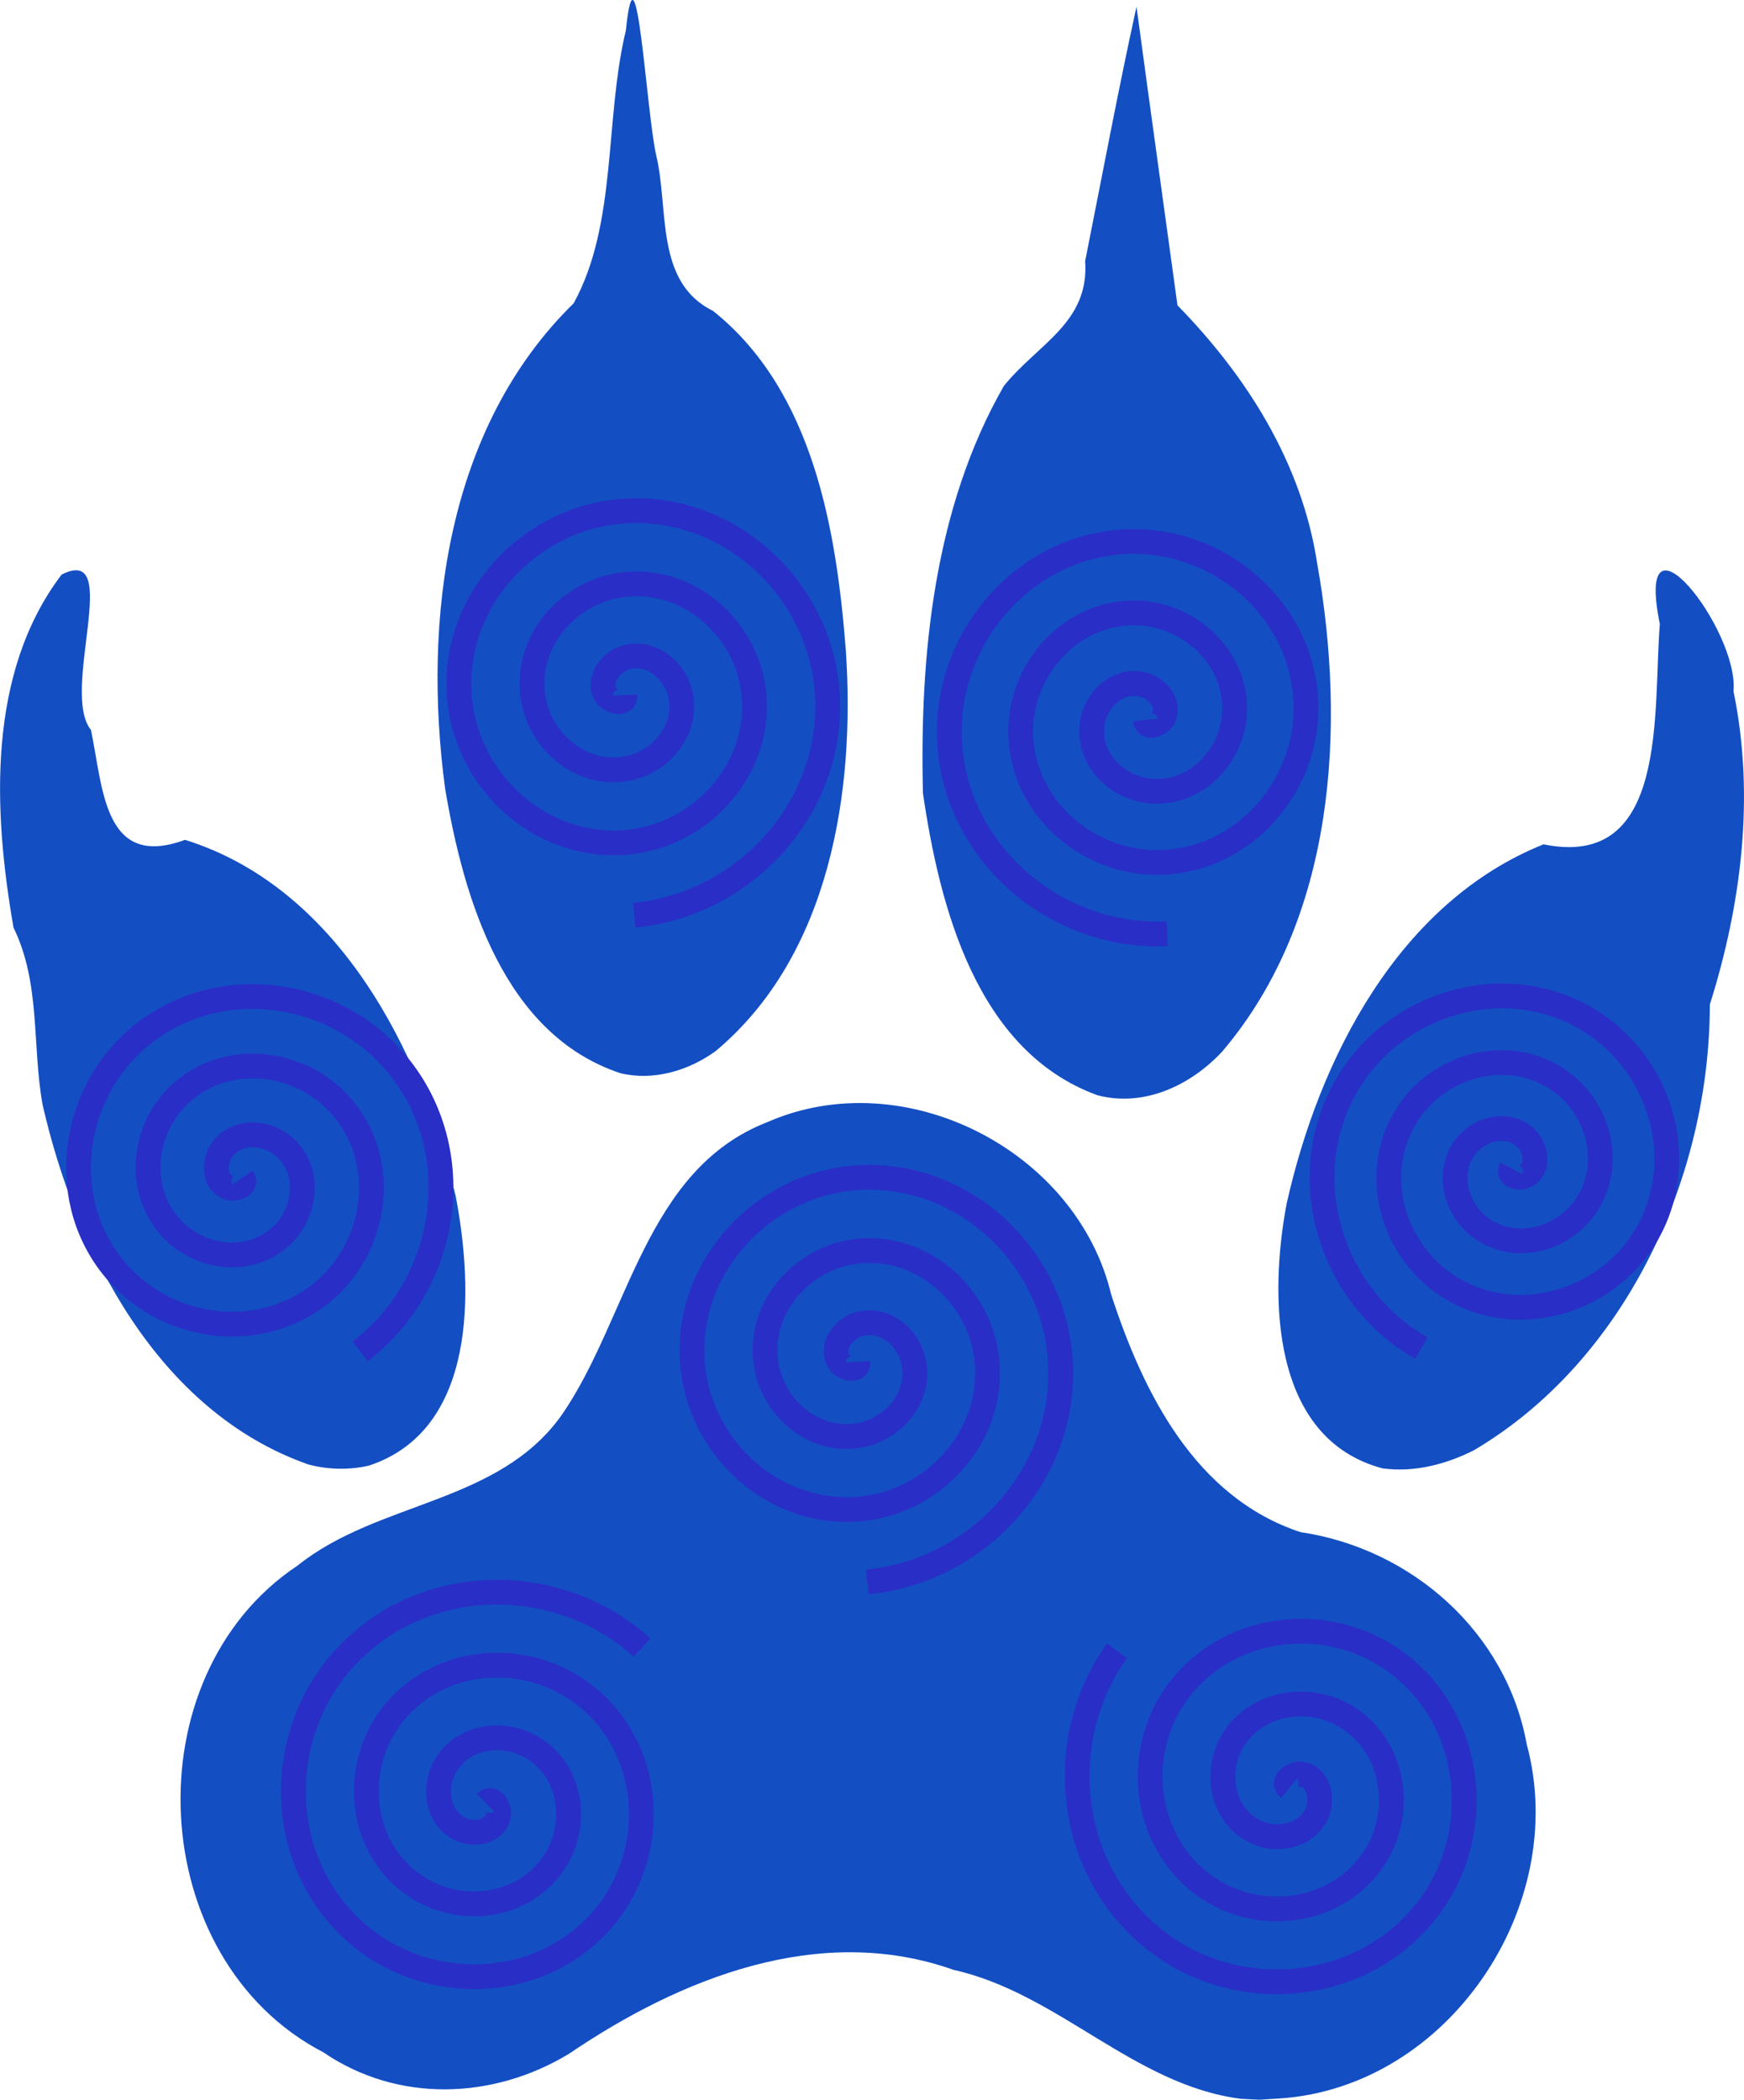 <?xml version="1.0" encoding="UTF-8" standalone="no"?>
<!-- Created with Inkscape (http://www.inkscape.org/) -->

<svg
   width="15.109mm"
   height="18.189mm"
   viewBox="0 0 15.109 18.189"
   version="1.1"
   id="svg1"
   xml:space="preserve"
   xmlns="http://www.w3.org/2000/svg"
   xmlns:svg="http://www.w3.org/2000/svg"><defs
     id="defs1" /><g
     id="g253"
     style="display:inline"
     transform="translate(-119.319,-126.381)"><path
       style="fill:#134fc3;fill-opacity:1;stroke-width:0.812"
       d="m 130.07,144.562 c -0.926,-0.118 -1.582,-0.915 -2.49,-1.117 -1.16,-0.412 -2.367,0.072 -3.33,0.726 -0.657,0.399 -1.484,0.429 -2.13,-0.012 -1.547,-0.803 -1.668,-3.256 -0.222,-4.217 0.7,-0.561 1.737,-0.53 2.287,-1.303 0.58,-0.84 0.719,-2.126 1.783,-2.538 1.184,-0.519 2.679,0.243 2.978,1.495 0.277,0.85 0.727,1.755 1.639,2.057 0.962,0.142 1.785,0.865 1.961,1.839 0.377,1.398 -0.678,2.969 -2.14,3.067 l -0.177,0.011 -0.161,-0.008 z m 1.227,-5.461 c -0.97,-0.258 -0.983,-1.488 -0.832,-2.29 0.281,-1.258 0.968,-2.611 2.226,-3.116 1.09,0.224 0.946,-1.16 1.008,-1.907 -0.227,-1.112 0.687,0.05 0.638,0.581 0.187,0.905 0.069,1.846 -0.205,2.714 -0.001,1.498 -0.729,3.082 -2.042,3.86 -0.243,0.123 -0.52,0.195 -0.792,0.158 z m -9.312,-0.036 c -1.298,-0.458 -2.007,-1.847 -2.297,-3.114 -0.093,-0.518 -0.015,-1.048 -0.252,-1.535 -0.176,-1.009 -0.232,-2.203 0.417,-3.058 0.537,-0.27 -0.016,1.014 0.254,1.346 0.106,0.507 0.11,1.212 0.815,0.952 1.323,0.414 2.044,1.822 2.345,3.087 0.154,0.802 0.189,2.023 -0.752,2.334 -0.175,0.04 -0.36,0.035 -0.532,-0.012 z m 6.84,-3.197 c -1.042,-0.38 -1.364,-1.621 -1.51,-2.614 -0.03,-1.194 0.096,-2.475 0.701,-3.53 0.294,-0.364 0.742,-0.548 0.704,-1.081 0.147,-0.735 0.284,-1.472 0.445,-2.204 0.116,0.863 0.237,1.725 0.355,2.587 0.603,0.617 1.077,1.367 1.21,2.234 0.254,1.425 0.155,3.077 -0.819,4.226 -0.272,0.296 -0.682,0.49 -1.086,0.382 z m -4.13,-0.19 c -1.015,-0.336 -1.36,-1.518 -1.52,-2.467 -0.196,-1.462 0.012,-3.125 1.114,-4.203 0.379,-0.691 0.266,-1.589 0.452,-2.363 0.092,-0.891 0.179,0.726 0.264,1.086 0.11,0.462 -0.014,1.095 0.491,1.343 0.868,0.692 1.07,1.897 1.151,2.943 0.083,1.224 -0.139,2.642 -1.128,3.469 -0.234,0.17 -0.537,0.26 -0.824,0.192 z"
       id="path249" /><path
       style="fill:none;fill-rule:evenodd;stroke:#292ec6;stroke-width:0.265;stroke-opacity:1"
       id="path250"
       d="m 108.281,85.824 c 0.063,0.093 -0.094,0.131 -0.154,0.105 -0.163,-0.071 -0.149,-0.294 -0.055,-0.413 0.168,-0.213 0.491,-0.18 0.672,-0.005 0.267,0.256 0.213,0.69 -0.044,0.932 -0.342,0.322 -0.891,0.246 -1.191,-0.094 -0.377,-0.428 -0.28,-1.092 0.143,-1.45 0.513,-0.433 1.293,-0.314 1.709,0.193 0.49,0.597 0.348,1.495 -0.243,1.968 -0.682,0.546 -1.696,0.382 -2.227,-0.292 -0.603,-0.766 -0.416,-1.898 0.342,-2.486 0.851,-0.66 2.1,-0.451 2.745,0.391 0.717,0.935 0.485,2.301 -0.441,3.004"
       transform="matrix(0.812,0,0,0.812,33.495,66.893)" /><path
       style="fill:none;fill-rule:evenodd;stroke:#292ec6;stroke-width:0.265;stroke-opacity:1"
       id="path251"
       d="m 112.316,80.698 c 0.005,0.118 -0.156,0.065 -0.196,0.008 -0.107,-0.153 0.03,-0.345 0.179,-0.4 0.268,-0.098 0.538,0.11 0.604,0.367 0.097,0.376 -0.191,0.734 -0.554,0.808 -0.483,0.098 -0.931,-0.272 -1.011,-0.741 -0.101,-0.59 0.353,-1.13 0.929,-1.215 0.697,-0.104 1.328,0.434 1.419,1.116 0.107,0.804 -0.515,1.527 -1.304,1.623 -0.911,0.111 -1.726,-0.596 -1.827,-1.491 -0.115,-1.017 0.677,-1.925 1.678,-2.031 1.124,-0.119 2.124,0.757 2.235,1.866 0.124,1.231 -0.838,2.323 -2.053,2.439"
       transform="matrix(0.812,0,0,0.812,33.533,66.875)" /><path
       style="fill:none;fill-rule:evenodd;stroke:#292ec6;stroke-width:0.265;stroke-opacity:1"
       id="path251-2"
       d="m 112.316,80.698 c 0.005,0.118 -0.156,0.065 -0.196,0.008 -0.107,-0.153 0.03,-0.345 0.179,-0.4 0.268,-0.098 0.538,0.11 0.604,0.367 0.097,0.376 -0.191,0.734 -0.554,0.808 -0.483,0.098 -0.931,-0.272 -1.011,-0.741 -0.101,-0.59 0.353,-1.13 0.929,-1.215 0.697,-0.104 1.328,0.434 1.419,1.116 0.107,0.804 -0.515,1.527 -1.304,1.623 -0.911,0.111 -1.726,-0.596 -1.827,-1.491 -0.115,-1.017 0.677,-1.925 1.678,-2.031 1.124,-0.119 2.124,0.757 2.235,1.866 0.124,1.231 -0.838,2.323 -2.053,2.439"
       transform="matrix(0.812,0,0,0.812,35.552,72.65)" /><path
       style="fill:none;fill-rule:evenodd;stroke:#292ec6;stroke-width:0.265;stroke-opacity:1"
       id="path251-2-2"
       d="m 112.316,80.698 c 0.005,0.118 -0.156,0.065 -0.196,0.008 -0.107,-0.153 0.03,-0.345 0.179,-0.4 0.268,-0.098 0.538,0.11 0.604,0.367 0.097,0.376 -0.191,0.734 -0.554,0.808 -0.483,0.098 -0.931,-0.272 -1.011,-0.741 -0.101,-0.59 0.353,-1.13 0.929,-1.215 0.697,-0.104 1.328,0.434 1.419,1.116 0.107,0.804 -0.515,1.527 -1.304,1.623 -0.911,0.111 -1.726,-0.596 -1.827,-1.491 -0.115,-1.017 0.677,-1.925 1.678,-2.031 1.124,-0.119 2.124,0.757 2.235,1.866 0.124,1.231 -0.838,2.323 -2.053,2.439"
       transform="matrix(-0.547,-0.6,0.6,-0.547,136.544,253.529)" /><path
       style="fill:none;fill-rule:evenodd;stroke:#292ec6;stroke-width:0.265;stroke-opacity:1"
       id="path251-2-2-9"
       d="m 112.316,80.698 c 0.005,0.118 -0.156,0.065 -0.196,0.008 -0.107,-0.153 0.03,-0.345 0.179,-0.4 0.268,-0.098 0.538,0.11 0.604,0.367 0.097,0.376 -0.191,0.734 -0.554,0.808 -0.483,0.098 -0.931,-0.272 -1.011,-0.741 -0.101,-0.59 0.353,-1.13 0.929,-1.215 0.697,-0.104 1.328,0.434 1.419,1.116 0.107,0.804 -0.515,1.527 -1.304,1.623 -0.911,0.111 -1.726,-0.596 -1.827,-1.491 -0.115,-1.017 0.677,-1.925 1.678,-2.031 1.124,-0.119 2.124,0.757 2.235,1.866 0.124,1.231 -0.838,2.323 -2.053,2.439"
       transform="matrix(-0.533,0.612,-0.612,-0.533,239.738,116.147)" /><path
       style="fill:none;fill-rule:evenodd;stroke:#292ec6;stroke-width:0.265;stroke-opacity:1"
       id="path252"
       d="m 117.541,80.963 c -0.012,0.114 -0.16,0.041 -0.19,-0.019 -0.082,-0.163 0.077,-0.329 0.229,-0.361 0.272,-0.057 0.504,0.181 0.532,0.438 0.041,0.377 -0.287,0.682 -0.648,0.703 -0.481,0.027 -0.862,-0.393 -0.874,-0.857 -0.015,-0.584 0.499,-1.042 1.067,-1.045 0.688,-0.003 1.222,0.604 1.215,1.276 -0.008,0.792 -0.71,1.403 -1.486,1.386 -0.895,-0.019 -1.584,-0.816 -1.557,-1.695 0.03,-0.999 0.922,-1.765 1.904,-1.728 1.102,0.041 1.946,1.028 1.899,2.114 -0.052,1.206 -1.134,2.127 -2.323,2.07"
       transform="matrix(-0.812,0,0,0.812,224.686,66.875)" /><path
       style="fill:none;fill-rule:evenodd;stroke:#292ec6;stroke-width:0.265;stroke-opacity:1"
       id="path253"
       d="m 121.427,85.758 c -0.051,0.095 -0.153,-0.023 -0.157,-0.085 -0.012,-0.17 0.185,-0.256 0.328,-0.229 0.255,0.049 0.369,0.339 0.3,0.571 -0.101,0.34 -0.494,0.485 -0.813,0.372 -0.425,-0.15 -0.601,-0.651 -0.444,-1.056 0.199,-0.51 0.807,-0.719 1.298,-0.515 0.595,0.246 0.836,0.964 0.587,1.541 -0.293,0.68 -1.12,0.954 -1.783,0.659 -0.765,-0.341 -1.071,-1.277 -0.73,-2.026 0.388,-0.851 1.434,-1.189 2.268,-0.802 0.936,0.434 1.307,1.591 0.874,2.511 -0.481,1.022 -1.747,1.425 -2.753,0.945"
       transform="matrix(-0.465,-0.665,-0.665,0.465,245.904,177.372)" /></g></svg>

